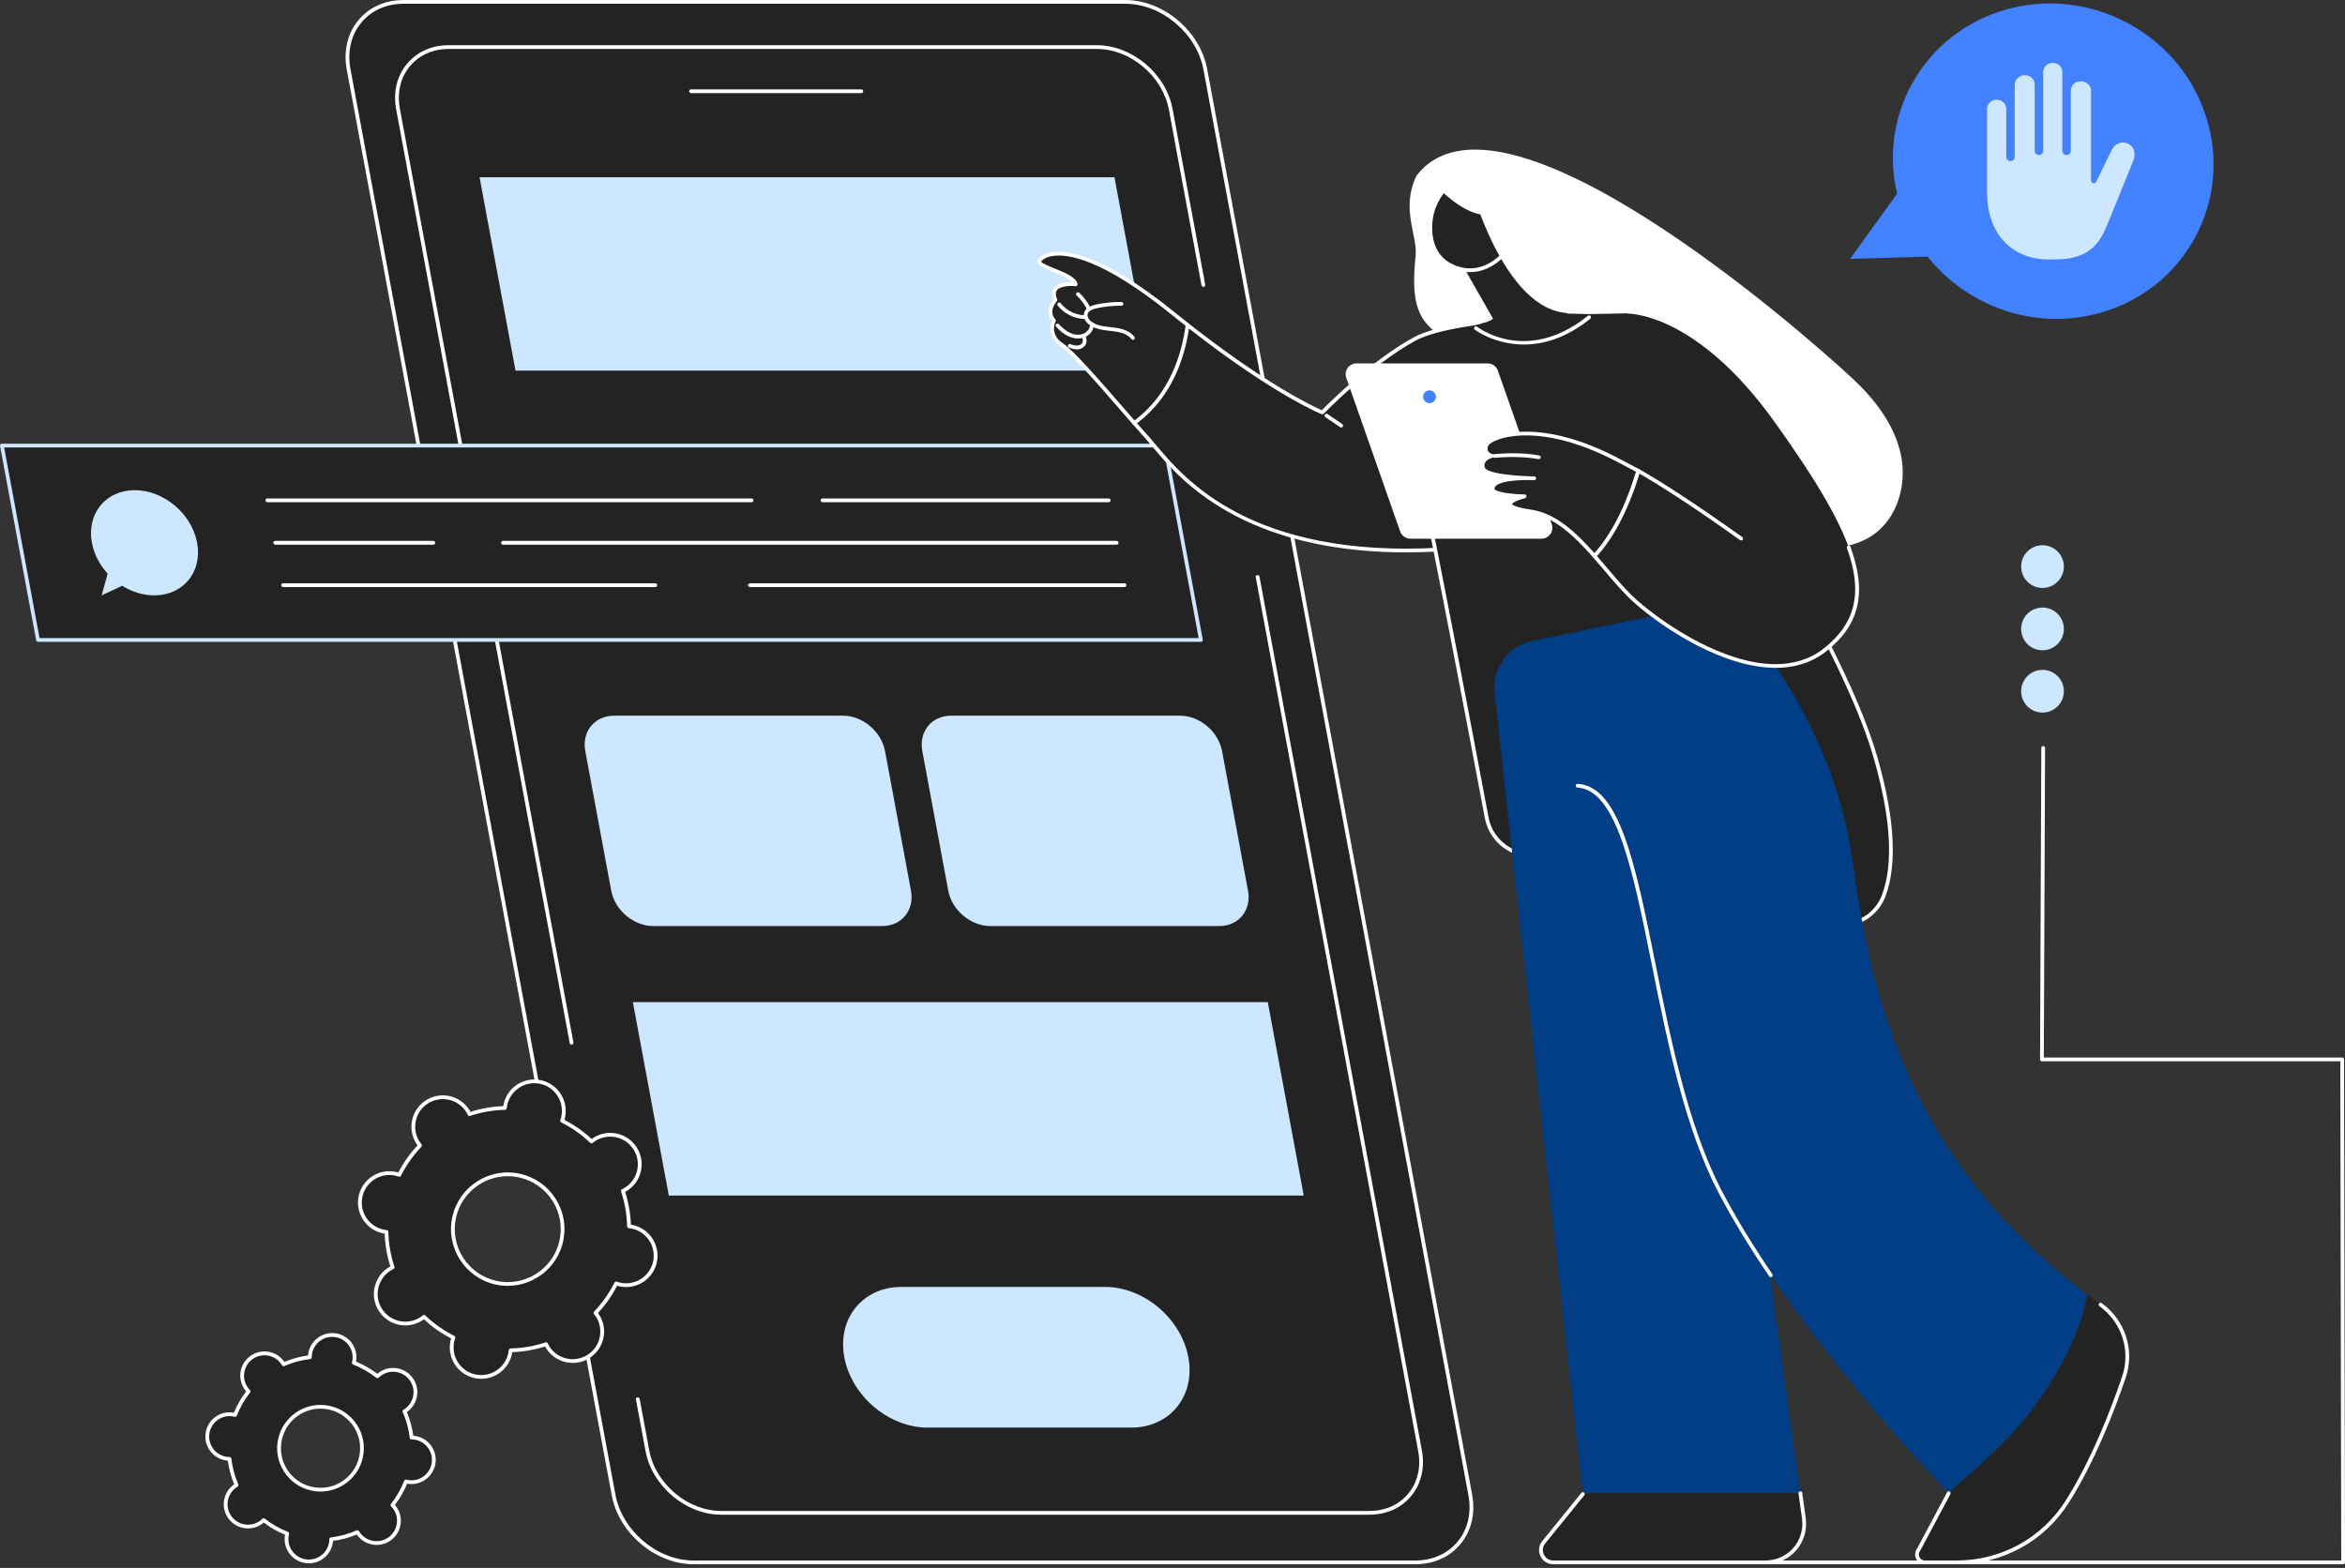 <svg width="477" height="319" viewBox="0 0 477 319" fill="none" xmlns="http://www.w3.org/2000/svg">
<rect x="0" y="0" width="477" height="319" fill="#333333" stroke="none"/>
<g clip-path="url(#clip0_70_488)">
<path d="M141.092 317.873H287.887C295.442 317.873 300.472 311.691 299.068 304.14L245.175 14.115C243.771 6.56 236.442 0.383 228.891 0.383H82.096C74.541 0.383 69.511 6.564 70.915 14.115L124.808 304.14C126.212 311.695 133.541 317.873 141.092 317.873Z" fill="#232323"/>
<path d="M287.887 318.255H141.092C133.346 318.255 125.872 311.955 124.43 304.209L70.537 14.184C69.829 10.374 70.674 6.786 72.92 4.089C75.112 1.454 78.371 0 82.096 0H228.891C236.637 0 244.112 6.3 245.554 14.046L299.447 304.071C300.155 307.881 299.309 311.469 297.064 314.166C294.872 316.802 291.613 318.255 287.887 318.255ZM82.096 0.765C78.604 0.765 75.555 2.119 73.509 4.579C71.413 7.1 70.625 10.462 71.29 14.046L125.183 304.071C126.556 311.473 133.694 317.49 141.092 317.49H287.887C291.38 317.49 294.428 316.136 296.475 313.676C298.571 311.156 299.359 307.793 298.693 304.209L244.8 14.184C243.427 6.782 236.289 0.765 228.891 0.765H82.096Z" fill="white"/>
<path d="M146.673 307.793H278.558C285.508 307.793 290.14 302.105 288.847 295.155L238.133 22.224C236.84 15.274 230.096 9.586 223.146 9.586H91.261C84.311 9.586 79.679 15.274 80.972 22.224L131.686 295.155C132.979 302.105 139.723 307.793 146.673 307.793Z" fill="#232323"/>
<path d="M116.263 212.543C116.083 212.543 115.922 212.412 115.888 212.229L80.593 22.293C79.939 18.778 80.719 15.469 82.792 12.975C84.816 10.542 87.822 9.2 91.261 9.2H223.146C230.291 9.2 237.184 15.01 238.512 22.152L245.156 57.91C245.194 58.116 245.056 58.319 244.85 58.357C244.643 58.395 244.444 58.258 244.402 58.051L237.758 22.293C236.496 15.496 229.939 9.965 223.146 9.965H91.261C88.056 9.965 85.256 11.208 83.381 13.465C81.457 15.779 80.734 18.866 81.346 22.156L116.641 212.087C116.68 212.294 116.542 212.493 116.335 212.535C116.312 212.539 116.289 212.543 116.266 212.543H116.263Z" fill="white"/>
<path d="M278.557 308.176H146.673C139.527 308.176 132.634 302.365 131.307 295.224L129.36 284.743C129.322 284.536 129.46 284.337 129.666 284.295C129.873 284.257 130.072 284.395 130.114 284.601L132.061 295.082C133.323 301.88 139.879 307.411 146.673 307.411H278.557C281.763 307.411 284.563 306.168 286.437 303.911C288.361 301.597 289.084 298.51 288.472 295.22L255.438 117.452C255.4 117.246 255.538 117.043 255.744 117.005C255.951 116.967 256.15 117.104 256.192 117.311L289.226 295.078C289.88 298.594 289.1 301.903 287.026 304.397C285.003 306.829 281.996 308.172 278.557 308.172V308.176Z" fill="white"/>
<path d="M175.201 18.95H140.568C140.357 18.95 140.185 18.778 140.185 18.568C140.185 18.357 140.357 18.185 140.568 18.185H175.201C175.411 18.185 175.584 18.357 175.584 18.568C175.584 18.778 175.411 18.95 175.201 18.95Z" fill="white"/>
<path d="M234.009 75.41H104.86L97.546 36.056H226.696L234.009 75.41Z" fill="#CCE7FF"/>
<path d="M265.196 243.247H136.047L128.733 203.894H257.886L265.196 243.247Z" fill="#CCE7FF"/>
<path d="M244.284 130.202H7.731L0.383 90.653H236.936L244.284 130.202Z" fill="#232323"/>
<path d="M244.284 130.584H7.731C7.547 130.584 7.387 130.454 7.356 130.27L0.008 90.722C-0.011 90.611 0.016 90.496 0.088 90.408C0.161 90.32 0.268 90.27 0.383 90.27H236.936C237.119 90.27 237.28 90.401 237.311 90.584L244.659 130.133C244.678 130.244 244.651 130.358 244.578 130.446C244.506 130.534 244.399 130.584 244.284 130.584ZM8.048 129.819H243.825L236.618 91.036H0.842L8.048 129.819Z" fill="#CCE7FF"/>
<path d="M27.408 99.726C21.498 99.726 17.596 104.519 18.694 110.429C19.13 112.778 20.293 114.947 21.899 116.71L20.679 121.132L24.852 119.177C26.823 120.409 29.083 121.132 31.382 121.132C37.292 121.132 41.194 116.339 40.096 110.429C38.998 104.519 33.314 99.726 27.404 99.726H27.408Z" fill="#CCE7FF"/>
<path d="M225.529 102.182H167.306C167.096 102.182 166.924 102.01 166.924 101.8C166.924 101.589 167.096 101.417 167.306 101.417H225.529C225.74 101.417 225.912 101.589 225.912 101.8C225.912 102.01 225.74 102.182 225.529 102.182Z" fill="white"/>
<path d="M152.881 102.182H54.383C54.173 102.182 54.001 102.01 54.001 101.8C54.001 101.589 54.173 101.417 54.383 101.417H152.881C153.092 101.417 153.264 101.589 153.264 101.8C153.264 102.01 153.092 102.182 152.881 102.182Z" fill="white"/>
<path d="M227.132 110.812H102.309C102.098 110.812 101.926 110.64 101.926 110.429C101.926 110.219 102.098 110.047 102.309 110.047H227.132C227.342 110.047 227.515 110.219 227.515 110.429C227.515 110.64 227.342 110.812 227.132 110.812Z" fill="white"/>
<path d="M88.14 110.812H55.986C55.775 110.812 55.603 110.64 55.603 110.429C55.603 110.219 55.775 110.047 55.986 110.047H88.14C88.351 110.047 88.523 110.219 88.523 110.429C88.523 110.64 88.351 110.812 88.14 110.812Z" fill="white"/>
<path d="M228.735 119.437H152.545C152.334 119.437 152.162 119.265 152.162 119.055C152.162 118.845 152.334 118.672 152.545 118.672H228.735C228.945 118.672 229.117 118.845 229.117 119.055C229.117 119.265 228.945 119.437 228.735 119.437Z" fill="white"/>
<path d="M133.3 119.437H57.593C57.382 119.437 57.21 119.265 57.21 119.055C57.21 118.845 57.382 118.672 57.593 118.672H133.3C133.511 118.672 133.683 118.845 133.683 119.055C133.683 119.265 133.511 119.437 133.3 119.437Z" fill="white"/>
<path d="M241.725 276.14C240.256 268.233 232.655 261.826 224.753 261.826H183.399C175.492 261.826 170.274 268.233 171.743 276.14C173.212 284.047 180.813 290.454 188.716 290.454H230.07C237.976 290.454 243.194 284.047 241.725 276.14Z" fill="#CCE7FF"/>
<path d="M247.991 188.413H201.431C197.452 188.413 193.627 185.189 192.885 181.207L187.61 152.816C186.872 148.838 189.496 145.609 193.478 145.609H240.038C244.016 145.609 247.841 148.834 248.584 152.816L253.859 181.207C254.597 185.185 251.973 188.413 247.991 188.413Z" fill="#CCE7FF"/>
<path d="M179.436 188.413H132.876C128.897 188.413 125.072 185.189 124.33 181.207L119.055 152.816C118.317 148.838 120.941 145.609 124.923 145.609H171.483C175.461 145.609 179.287 148.834 180.029 152.816L185.304 181.207C186.042 185.185 183.418 188.413 179.436 188.413Z" fill="#CCE7FF"/>
<path d="M476.618 318.255H316.488C316.278 318.255 316.105 318.083 316.105 317.873C316.105 317.662 316.278 317.49 316.488 317.49H476.235L476.044 215.928H415.354C415.25 215.928 415.155 215.886 415.082 215.817C415.009 215.744 414.971 215.648 414.971 215.545L415.227 152.17C415.227 151.959 415.4 151.787 415.61 151.787C415.82 151.787 415.992 151.959 415.992 152.17L415.736 215.159H476.426C476.637 215.159 476.809 215.331 476.809 215.541L477 317.869C477 317.972 476.962 318.068 476.889 318.14C476.817 318.213 476.721 318.251 476.618 318.251V318.255Z" fill="white"/>
<path d="M287.96 52C286.927 61.773 288.449 65.292 293.246 68.486C306.336 77.2 317.134 89.119 330.905 96.991C341.75 103.188 353.076 109.125 365.469 111.076C370.702 111.898 376.455 111.879 380.831 108.949C386.022 105.472 387.942 98.51 386.653 92.478C385.364 86.445 381.401 81.27 376.842 77.024C366.804 67.671 305.12 13.446 288.105 35.789C284.896 42.529 288.381 47.991 287.956 52.004L287.96 52Z" fill="white"/>
<path d="M211.441 53.029C212.233 51.755 218.67 47.651 238.508 63.693C239.552 64.539 240.57 65.346 241.564 66.126C240.78 72.143 238.267 80.585 230.708 86.063C225.72 80.36 218.529 71.864 215.966 70.154C212.879 68.092 214.379 65.231 214.379 65.231C212.611 63.269 214.665 61.027 214.665 61.027C213.021 57.179 218.797 57.841 218.797 57.841C218.341 55.645 210.645 54.306 211.437 53.029H211.441Z" fill="#232323"/>
<path d="M230.708 86.445C230.601 86.445 230.494 86.4 230.422 86.315C229.676 85.462 228.88 84.548 228.058 83.6C223.529 78.386 217.894 71.898 215.756 70.472C212.96 68.605 213.637 66.084 213.939 65.296C212.684 63.697 213.495 61.869 214.23 60.954C213.87 59.994 213.92 59.203 214.375 58.594C215.186 57.508 217.102 57.393 218.143 57.416C217.431 56.632 215.595 55.886 214.187 55.312C212.317 54.551 211.25 54.088 211.039 53.442C210.971 53.231 210.997 53.017 211.12 52.826C211.46 52.279 212.378 51.602 213.939 51.342C217.003 50.825 224.297 51.705 238.753 63.395C239.701 64.164 240.7 64.959 241.805 65.824C241.97 65.954 242 66.195 241.87 66.359C241.74 66.524 241.499 66.555 241.335 66.424C240.229 65.556 239.227 64.76 238.275 63.988C224.053 52.486 217.003 51.598 214.069 52.095C212.665 52.333 211.965 52.922 211.774 53.231C211.866 53.541 213.442 54.18 214.482 54.605C216.655 55.488 218.9 56.403 219.183 57.764C219.21 57.883 219.176 58.009 219.091 58.101C219.007 58.193 218.889 58.235 218.766 58.223C217.959 58.132 215.706 58.101 214.995 59.053C214.681 59.474 214.692 60.09 215.029 60.878C215.086 61.016 215.06 61.176 214.96 61.287C214.888 61.368 213.162 63.303 214.673 64.978C214.78 65.097 214.803 65.269 214.727 65.411C214.673 65.514 213.434 68 216.188 69.837C218.41 71.321 223.846 77.579 228.643 83.098C229.465 84.043 230.261 84.957 231.003 85.811C231.141 85.971 231.125 86.212 230.969 86.35C230.896 86.415 230.808 86.445 230.716 86.445H230.708Z" fill="white"/>
<path d="M241.564 66.126C259.432 80.157 268.968 83.913 268.968 83.913C268.968 83.913 278.538 73.998 287.727 68.98C296.915 63.961 330.576 63.785 330.576 63.785C330.576 63.785 335.113 109.431 292.887 111.81C250.661 114.19 238.015 94.149 233.44 89.142C232.659 88.289 231.73 87.234 230.705 86.067C238.263 80.589 240.776 72.143 241.56 66.13L241.564 66.126Z" fill="#232323"/>
<path d="M286.143 112.388C272.456 112.388 260.755 109.886 251.28 104.929C242.218 100.185 237.391 94.421 234.507 90.975C233.99 90.355 233.543 89.819 233.156 89.398C232.468 88.641 231.596 87.662 230.418 86.315C230.345 86.235 230.314 86.128 230.326 86.021C230.337 85.914 230.395 85.818 230.483 85.753C237.907 80.371 240.398 72.082 241.186 66.076C241.205 65.939 241.293 65.824 241.419 65.77C241.545 65.717 241.69 65.74 241.801 65.824C257.902 78.466 267.315 82.785 268.88 83.458C270.257 82.062 279.108 73.252 287.547 68.643C296.716 63.636 329.199 63.406 330.58 63.399C330.775 63.399 330.94 63.548 330.962 63.743C330.985 63.957 332.963 85.455 320.799 99.669C314.269 107.3 304.89 111.512 292.913 112.185C290.607 112.315 288.35 112.38 286.143 112.38V112.388ZM231.271 86.124C232.307 87.31 233.091 88.19 233.726 88.882C234.124 89.314 234.576 89.858 235.1 90.481C240.887 97.397 254.44 113.593 292.871 111.428C304.63 110.766 313.83 106.646 320.214 99.183C331.322 86.204 330.427 66.991 330.228 64.171C326.602 64.21 296.41 64.676 287.914 69.316C278.879 74.251 269.343 84.082 269.247 84.177C269.14 84.288 268.975 84.326 268.83 84.269C268.734 84.231 259.225 80.409 241.851 66.838C240.964 72.835 238.385 80.78 231.271 86.124Z" fill="white"/>
<path d="M230.464 69.144C230.349 69.144 230.238 69.094 230.161 68.995C229.274 67.847 227.656 67.522 226.191 67.358L225.835 67.32C224.32 67.151 222.752 66.979 221.516 66.023C220.881 65.529 220.281 64.676 220.491 63.751C220.69 62.879 221.509 62.278 222.92 61.968C224.634 61.589 226.39 61.417 228.142 61.444C228.352 61.444 228.52 61.62 228.517 61.834C228.517 62.045 228.333 62.209 228.126 62.209C226.432 62.175 224.733 62.351 223.081 62.714C221.983 62.955 221.363 63.361 221.233 63.919C221.103 64.493 221.555 65.086 221.979 65.418C223.043 66.245 224.5 66.405 225.912 66.558L226.267 66.597C227.889 66.78 229.695 67.155 230.754 68.528C230.884 68.697 230.854 68.934 230.685 69.064C230.617 69.117 230.532 69.144 230.452 69.144H230.464Z" fill="white"/>
<path d="M221.352 62.947C221.214 62.947 221.08 62.875 221.011 62.741C220.495 61.754 219.814 60.874 218.995 60.121C218.839 59.979 218.831 59.734 218.973 59.581C219.114 59.424 219.355 59.417 219.512 59.558C220.399 60.369 221.13 61.322 221.688 62.389C221.788 62.576 221.715 62.806 221.528 62.905C221.47 62.936 221.409 62.947 221.352 62.947Z" fill="white"/>
<path d="M220.633 64.902H220.625C218.506 64.849 216.456 63.823 215.144 62.159C215.014 61.995 215.04 61.754 215.209 61.624C215.377 61.494 215.614 61.521 215.744 61.689C216.919 63.177 218.747 64.095 220.644 64.141C220.855 64.145 221.023 64.321 221.019 64.531C221.015 64.737 220.843 64.906 220.637 64.906L220.633 64.902Z" fill="white"/>
<path d="M219.294 68.865C218.655 68.865 217.986 68.716 217.343 68.417C216.288 67.928 215.446 67.128 214.834 66.486C214.689 66.333 214.692 66.092 214.845 65.946C214.998 65.801 215.239 65.805 215.385 65.958C215.951 66.551 216.724 67.285 217.665 67.725C218.579 68.15 219.543 68.219 220.319 67.92C221.165 67.591 221.761 66.773 221.735 65.969C221.727 65.759 221.891 65.579 222.102 65.575C222.312 65.564 222.492 65.732 222.496 65.942C222.534 67.079 221.754 68.184 220.591 68.632C220.189 68.788 219.746 68.865 219.29 68.865H219.294Z" fill="white"/>
<path d="M219.023 71.08C218.46 71.08 217.929 70.904 217.473 70.728C217.278 70.651 217.179 70.429 217.259 70.231C217.336 70.035 217.558 69.936 217.756 70.016C218.2 70.192 218.724 70.361 219.229 70.307C219.692 70.257 220.097 69.974 220.208 69.626C220.315 69.293 220.201 68.895 220.055 68.448C219.99 68.249 220.097 68.031 220.3 67.966C220.503 67.901 220.717 68.008 220.782 68.211C220.927 68.658 221.13 69.267 220.935 69.863C220.729 70.502 220.078 70.988 219.313 71.072C219.218 71.084 219.118 71.087 219.023 71.087V71.08Z" fill="white"/>
<path d="M272.816 86.973C272.743 86.973 272.667 86.95 272.602 86.908L269.603 84.877C269.427 84.758 269.381 84.521 269.5 84.345C269.618 84.169 269.855 84.124 270.031 84.242L273.03 86.273C273.206 86.392 273.252 86.629 273.134 86.805C273.061 86.916 272.939 86.973 272.816 86.973Z" fill="white"/>
<path d="M312.223 64.175C333.525 63.651 330.821 63.785 330.821 63.785C330.821 63.785 372.994 123.576 381.765 154.182C385.915 168.66 385.288 177.202 383.429 182.201C381.83 186.505 377.289 188.956 372.81 187.947L309.748 173.736C306.129 172.921 303.345 170.033 302.656 166.388C299.183 147.924 288.744 92.811 286.701 86.063C284.242 77.938 290.917 64.699 312.219 64.175H312.223Z" fill="#232323"/>
<path d="M374.573 188.551C373.881 188.551 373.181 188.475 372.485 188.318L309.423 174.107C305.651 173.258 302.755 170.255 302.04 166.457C298.819 149.335 288.147 92.945 286.097 86.17C286.036 85.967 286.15 85.753 286.353 85.692C286.552 85.631 286.77 85.746 286.831 85.948C288.893 92.757 299.573 149.182 302.794 166.315C303.452 169.811 306.122 172.577 309.591 173.357L372.653 187.568C376.93 188.532 381.302 186.164 382.828 182.06C385.184 175.721 384.622 166.376 381.153 154.281C378.502 145.024 372.504 132.149 363.335 116.006C363.232 115.823 363.297 115.59 363.48 115.486C363.664 115.383 363.897 115.448 364 115.632C373.2 131.827 379.221 144.76 381.887 154.075C385.398 166.331 385.957 175.84 383.543 182.331C382.132 186.122 378.486 188.551 374.569 188.551H374.573Z" fill="white"/>
<path d="M366.923 308.941C367.577 313.661 363.909 317.873 359.143 317.873H315.953C313.841 317.873 312.674 315.425 314.006 313.784L321.966 303.976L321.947 303.788H366.212L366.927 308.941H366.923Z" fill="#232323"/>
<path d="M311.653 130.427L350.429 122.364L353.741 134.413L345.498 154.27L366.208 303.785H321.943L304.006 140.954C303.459 136.001 306.772 131.441 311.653 130.427Z" fill="#013E85"/>
<path d="M359.143 318.255H315.952C314.828 318.255 313.826 317.624 313.344 316.607C312.858 315.589 312.999 314.415 313.711 313.543L321.671 303.735C321.805 303.57 322.046 303.547 322.21 303.677C322.375 303.811 322.398 304.052 322.268 304.217L314.308 314.025C313.78 314.679 313.676 315.52 314.04 316.278C314.399 317.035 315.119 317.49 315.96 317.49H359.15C361.311 317.49 363.366 316.557 364.785 314.927C366.204 313.298 366.846 311.137 366.552 308.994L365.837 303.842C365.806 303.632 365.955 303.44 366.162 303.41C366.368 303.379 366.563 303.528 366.594 303.735L367.309 308.887C367.634 311.247 366.927 313.631 365.362 315.428C363.798 317.226 361.533 318.255 359.15 318.255H359.143Z" fill="white"/>
<path d="M411.858 288.679C417.427 281.652 422.802 272.743 424.584 263.433C425.468 264.106 426.367 264.775 427.285 265.441C431.921 268.796 433.864 274.763 432.028 280.183C429.595 287.359 425.686 297.324 420.491 305.533C415.614 313.244 407.084 317.877 397.957 317.877H391.546C390.215 317.877 389.458 316.347 390.269 315.291L396.4 303.792C396.4 303.792 396.362 303.754 396.293 303.685C401.744 299.175 408.633 292.745 411.85 288.683L411.858 288.679Z" fill="#232323"/>
<path d="M347.17 134.555L350.429 122.368C350.429 122.368 372.55 143.36 376.876 175.446C380.843 204.846 389.281 236.634 424.584 263.433C422.801 272.743 417.427 281.652 411.858 288.679C408.641 292.737 401.751 299.168 396.301 303.681C394.346 301.658 364.965 271.068 349.997 242.662C334.512 213.269 335.821 160.75 320.906 159.858L347.17 134.559V134.555Z" fill="#013E85"/>
<path d="M360.21 259.864C360.088 259.864 359.965 259.806 359.892 259.696C355.857 253.744 352.414 248.071 349.656 242.838C342.717 229.672 339.141 211.892 335.985 196.209C332.152 177.163 328.843 160.715 320.879 160.237C320.669 160.226 320.508 160.042 320.52 159.832C320.531 159.621 320.719 159.457 320.925 159.472C329.478 159.985 332.68 175.901 336.735 196.056C339.879 211.69 343.444 229.412 350.329 242.478C353.076 247.688 356.503 253.334 360.524 259.263C360.642 259.439 360.596 259.676 360.42 259.795C360.355 259.841 360.279 259.86 360.206 259.86L360.21 259.864Z" fill="white"/>
<path d="M397.961 318.255H391.55C390.784 318.255 390.104 317.831 389.763 317.146C389.43 316.473 389.503 315.685 389.951 315.08L396.067 303.609C396.167 303.421 396.4 303.352 396.583 303.452C396.771 303.551 396.84 303.785 396.74 303.968L390.609 315.467C390.609 315.467 390.586 315.505 390.574 315.52C390.283 315.899 390.237 316.381 390.448 316.809C390.658 317.238 391.071 317.494 391.546 317.494H397.957C407.045 317.494 415.35 312.946 420.166 305.33C425.379 297.087 429.296 287.038 431.664 280.061C433.451 274.79 431.603 269.04 427.059 265.751C426.887 265.628 426.848 265.387 426.975 265.215C427.097 265.043 427.338 265.005 427.51 265.131C432.326 268.616 434.284 274.717 432.391 280.306C430.012 287.321 426.072 297.431 420.816 305.739C415.859 313.581 407.313 318.259 397.961 318.259V318.255Z" fill="white"/>
<path d="M296.154 51.609L303.724 64.875L300.216 66.772C300.216 66.772 310.973 75.066 323.978 63.93L318.73 63.789L306.845 47.444L296.154 51.613V51.609Z" fill="#232323"/>
<path d="M309.974 70.093C304.007 70.093 300.044 67.124 299.983 67.075C299.814 66.945 299.784 66.707 299.914 66.539C300.044 66.371 300.281 66.34 300.449 66.47C300.862 66.788 310.724 74.136 323.003 64.244C323.167 64.11 323.408 64.137 323.542 64.302C323.676 64.466 323.649 64.707 323.485 64.841C318.489 68.865 313.818 70.097 309.978 70.097L309.974 70.093Z" fill="white"/>
<path d="M306.922 50.416C306.922 50.416 302.84 56.735 296.291 54.513C289.743 52.29 290.638 44.804 291.625 42.257C292.615 39.709 293.683 38.761 293.683 38.761C293.683 38.761 300.35 45.413 304.493 42.636C304.73 42.479 306.918 50.412 306.918 50.412L306.922 50.416Z" fill="#232323"/>
<path d="M299.038 55.366C298.139 55.366 297.182 55.221 296.169 54.876C293.962 54.127 292.374 52.742 291.449 50.76C290.033 47.723 290.565 43.928 291.269 42.119C292.279 39.518 293.384 38.516 293.43 38.478C293.583 38.344 293.812 38.351 293.954 38.493C294.019 38.558 300.445 44.892 304.282 42.322C304.385 42.253 304.527 42.238 304.642 42.28C304.867 42.364 305.12 42.46 307.289 50.317C307.319 50.42 307.3 50.535 307.243 50.626C307.208 50.684 304.11 55.37 299.038 55.37V55.366ZM293.698 39.308C293.342 39.728 292.642 40.692 291.98 42.398C291.326 44.085 290.825 47.62 292.141 50.439C292.975 52.221 294.409 53.472 296.414 54.153C302.079 56.074 305.866 51.238 306.504 50.347C305.686 47.39 304.737 44.166 304.355 43.171C300.468 45.279 295.017 40.543 293.698 39.308Z" fill="white"/>
<path d="M299.478 38.761C299.478 38.761 307.32 67.22 322.138 63.33L313.26 43.508L299.474 38.761H299.478Z" fill="white"/>
<path d="M286.888 109.603H313.565C315.088 109.603 316.151 108.1 315.646 106.665L304.687 75.414C304.377 74.53 303.543 73.937 302.606 73.937H275.929C274.407 73.937 273.344 75.44 273.848 76.875L284.808 108.127C285.117 109.01 285.951 109.603 286.888 109.603Z" fill="white"/>
<path d="M289.853 79.809C289.344 80.317 289.344 81.14 289.853 81.649C290.362 82.157 291.184 82.157 291.693 81.649C292.201 81.14 292.201 80.317 291.693 79.809C291.184 79.3 290.362 79.3 289.853 79.809Z" fill="#4282FF"/>
<path d="M303.471 92.753C303.471 92.753 301.639 92.355 302.369 90.55C303.027 88.924 312.494 85.015 328.755 93.43C330.415 94.287 331.911 95.079 333.257 95.802C332.045 99.956 329.241 107.893 324.333 113.134C320.516 108.796 316.362 104.791 311.435 104.076C302.733 102.813 310.115 100.974 310.115 100.974C310.115 100.974 303.616 100.905 303.616 99.409C303.616 97.42 308.868 97.263 311.094 97.282C311.699 97.301 312.077 97.305 312.077 97.305C312.077 97.305 311.695 97.286 311.094 97.282C308.623 97.198 302.296 96.835 301.7 95.312C300.954 93.415 303.471 92.749 303.471 92.749V92.753Z" fill="#232323"/>
<path d="M324.333 113.516H324.326C324.219 113.516 324.115 113.467 324.043 113.386C320.328 109.163 316.224 105.158 311.377 104.454C307.403 103.877 306.837 103.188 306.81 102.595C306.783 102.056 307.361 101.612 308.065 101.276C305.858 101.115 303.234 100.66 303.234 99.409C303.234 99 303.394 98.636 303.712 98.319C304.209 97.825 305.089 97.5 306.106 97.286C303.693 96.961 301.715 96.402 301.344 95.45C301.114 94.861 301.122 94.314 301.375 93.817C301.635 93.304 302.109 92.952 302.53 92.723C302.331 92.577 302.14 92.378 302.002 92.122C301.746 91.632 301.746 91.055 302.01 90.401C302.243 89.827 303.111 89.223 304.389 88.748C306.6 87.93 314.897 85.826 328.924 93.082C330.511 93.905 332.026 94.704 333.433 95.458C333.594 95.542 333.671 95.729 333.621 95.901C332.378 100.166 329.551 108.107 324.609 113.386C324.536 113.463 324.437 113.509 324.329 113.509L324.333 113.516ZM310.719 97.665C307.422 97.665 305.016 98.108 304.251 98.866C304.083 99.034 303.999 99.21 303.999 99.409C303.999 99.994 306.917 100.557 310.119 100.591C310.31 100.591 310.471 100.736 310.494 100.928C310.517 101.119 310.394 101.295 310.207 101.345C308.772 101.704 307.594 102.301 307.575 102.553C307.575 102.557 307.728 103.146 311.488 103.693C316.453 104.416 320.6 108.345 324.337 112.556C328.889 107.518 331.559 100.163 332.802 95.986C331.479 95.278 330.06 94.528 328.579 93.763C314.832 86.648 306.795 88.676 304.66 89.463C303.318 89.961 302.809 90.477 302.725 90.684C302.549 91.116 302.534 91.479 302.679 91.759C302.924 92.225 303.547 92.371 303.555 92.374C303.727 92.413 303.849 92.566 303.853 92.742C303.853 92.918 303.739 93.075 303.57 93.12C303.559 93.12 302.426 93.434 302.059 94.165C301.91 94.463 301.91 94.792 302.059 95.171C302.404 96.047 305.957 96.724 311.113 96.9C311.714 96.907 312.104 96.927 312.104 96.927C312.311 96.938 312.475 97.11 312.468 97.32C312.46 97.527 312.299 97.692 312.081 97.692C312.081 97.692 311.699 97.688 311.091 97.665C310.968 97.665 310.846 97.665 310.727 97.665H310.719Z" fill="white"/>
<path d="M313.022 93.423C312.999 93.423 312.976 93.423 312.954 93.415C310.452 92.952 307.373 92.86 304.037 93.147C303.827 93.17 303.639 93.01 303.624 92.799C303.605 92.589 303.762 92.405 303.972 92.386C306.344 92.183 309.847 92.065 313.091 92.665C313.298 92.704 313.435 92.902 313.397 93.113C313.363 93.296 313.202 93.426 313.022 93.426V93.423Z" fill="white"/>
<path d="M345.548 103.429L322.141 67.174L330.584 63.785C330.584 63.785 344.618 62.905 361.139 86.074C377.66 109.244 383.44 122.597 371.238 132.218C359.035 141.838 338.972 127.865 332.707 122.364C329.987 119.977 327.263 116.454 324.337 113.13C329.245 107.889 332.049 99.956 333.261 95.798C344.534 101.857 345.548 103.425 345.548 103.425V103.429Z" fill="#232323"/>
<path d="M361.189 135.874C350.677 135.874 338.678 128.121 332.45 122.651C330.465 120.907 328.507 118.6 326.43 116.159C325.653 115.245 324.854 114.304 324.043 113.382C323.913 113.233 323.916 113.011 324.05 112.87C328.885 107.706 331.662 99.891 332.887 95.691C332.944 95.488 333.158 95.37 333.361 95.431C333.564 95.488 333.678 95.702 333.621 95.905C332.397 100.101 329.643 107.859 324.842 113.138C325.577 113.979 326.303 114.836 327.007 115.666C329.061 118.087 331.005 120.371 332.948 122.081C339.079 127.467 350.892 135.125 361.147 135.129C364.72 135.129 368.101 134.199 370.989 131.923C377.507 126.782 378.953 120.482 375.679 111.493C375.606 111.294 375.709 111.076 375.908 111.003C376.107 110.93 376.325 111.034 376.398 111.233C379.802 120.581 378.284 127.149 371.463 132.524C368.438 134.91 364.903 135.882 361.185 135.882L361.189 135.874Z" fill="white"/>
<path d="M354.177 109.97C354.101 109.97 354.024 109.947 353.955 109.898L353.795 109.783C345.238 103.678 338.265 99.084 333.07 96.131C332.886 96.028 332.821 95.794 332.925 95.611C333.028 95.427 333.261 95.362 333.445 95.465C338.662 98.434 345.659 103.039 354.235 109.159L354.395 109.274C354.567 109.397 354.606 109.634 354.483 109.806C354.411 109.909 354.292 109.967 354.173 109.967L354.177 109.97Z" fill="white"/>
<path d="M432.965 4.785C417.067 -3.856 397.322 1.679 388.864 17.148C385.012 24.191 384.167 32.078 385.888 39.4L376.318 52.669L392.1 52.21C394.805 55.626 398.244 58.571 402.337 60.798C418.234 69.439 437.98 63.904 446.437 48.435C454.894 32.969 448.866 13.427 432.969 4.785H432.965Z" fill="#4282FF"/>
<path d="M133.216 256.788C133.943 253.552 131.904 250.339 128.668 249.612C128.427 249.559 128.186 249.524 127.945 249.501C127.887 247.019 127.459 244.594 126.69 242.299C126.908 242.195 127.122 242.081 127.333 241.95C130.136 240.176 130.967 236.465 129.192 233.661C127.417 230.857 123.703 230.027 120.903 231.802C120.692 231.936 120.501 232.082 120.313 232.235C118.565 230.563 116.557 229.14 114.335 228.027C114.415 227.801 114.488 227.568 114.541 227.327C115.268 224.091 113.229 220.878 109.993 220.151C106.757 219.424 103.544 221.459 102.817 224.695C102.764 224.936 102.729 225.177 102.706 225.418C100.224 225.475 97.798 225.904 95.503 226.669C95.4 226.451 95.285 226.237 95.155 226.026C93.38 223.222 89.666 222.392 86.866 224.167C84.062 225.942 83.232 229.653 85.007 232.456C85.141 232.667 85.286 232.858 85.439 233.045C83.768 234.794 82.341 236.802 81.232 239.024C81.006 238.944 80.772 238.871 80.532 238.818C77.295 238.091 74.082 240.126 73.356 243.362C72.629 246.598 74.668 249.811 77.904 250.538C78.145 250.592 78.386 250.626 78.627 250.649C78.684 253.131 79.112 255.557 79.881 257.852C79.663 257.955 79.449 258.07 79.239 258.2C76.435 259.975 75.605 263.685 77.38 266.489C79.154 269.293 82.869 270.123 85.669 268.348C85.879 268.214 86.07 268.069 86.258 267.916C88.006 269.587 90.014 271.01 92.237 272.124C92.156 272.349 92.084 272.583 92.03 272.824C91.303 276.06 93.342 279.273 96.578 280C99.814 280.726 103.027 278.691 103.754 275.455C103.808 275.214 103.842 274.973 103.865 274.732C106.348 274.675 108.773 274.246 111.068 273.481C111.171 273.699 111.286 273.914 111.416 274.124C113.191 276.928 116.905 277.758 119.705 275.983C122.509 274.208 123.339 270.498 121.564 267.694C121.43 267.484 121.285 267.292 121.132 267.105C122.804 265.357 124.23 263.349 125.34 261.126C125.565 261.206 125.799 261.279 126.04 261.333C129.276 262.059 132.489 260.024 133.216 256.788ZM114.166 252.516C112.82 258.525 106.853 262.304 100.839 260.958C94.826 259.611 91.043 253.644 92.393 247.635C93.74 241.625 99.707 237.846 105.72 239.193C111.734 240.539 115.517 246.506 114.166 252.516Z" fill="#232323"/>
<path d="M97.887 280.527C97.424 280.527 96.957 280.478 96.487 280.371C93.048 279.598 90.879 276.174 91.648 272.739C91.678 272.602 91.717 272.46 91.763 272.315C89.747 271.27 87.884 269.962 86.224 268.421C86.101 268.513 85.979 268.597 85.86 268.669C82.884 270.555 78.929 269.668 77.043 266.692C76.129 265.25 75.831 263.54 76.206 261.876C76.58 260.212 77.579 258.793 79.021 257.879C79.139 257.802 79.266 257.729 79.403 257.657C78.715 255.495 78.325 253.258 78.244 250.989C78.091 250.966 77.95 250.94 77.812 250.909C74.373 250.136 72.204 246.713 72.973 243.278C73.742 239.843 77.169 237.67 80.608 238.443C80.746 238.473 80.884 238.512 81.033 238.558C82.077 236.542 83.385 234.683 84.931 233.022C84.839 232.9 84.755 232.778 84.682 232.659C83.768 231.217 83.469 229.507 83.844 227.843C84.219 226.179 85.218 224.76 86.66 223.846C89.636 221.96 93.591 222.848 95.477 225.823C95.553 225.942 95.626 226.068 95.699 226.206C97.86 225.517 100.098 225.127 102.37 225.047C102.393 224.894 102.419 224.752 102.45 224.615C103.223 221.176 106.646 219.007 110.085 219.78C113.524 220.552 115.693 223.976 114.924 227.411C114.893 227.549 114.855 227.69 114.809 227.836C116.825 228.88 118.688 230.188 120.348 231.73C120.471 231.638 120.593 231.554 120.711 231.481C123.687 229.595 127.643 230.483 129.529 233.459C130.443 234.901 130.741 236.611 130.366 238.274C129.991 239.938 128.993 241.361 127.551 242.272C127.432 242.348 127.306 242.421 127.168 242.494C127.857 244.655 128.247 246.893 128.327 249.161C128.48 249.184 128.626 249.211 128.76 249.241C132.199 250.014 134.367 253.437 133.599 256.873C132.826 260.311 129.402 262.476 125.963 261.708C125.826 261.677 125.684 261.639 125.539 261.593C124.495 263.609 123.186 265.468 121.641 267.128C121.733 267.25 121.817 267.373 121.89 267.491C122.804 268.933 123.102 270.643 122.727 272.307C122.352 273.971 121.354 275.394 119.912 276.304C116.936 278.19 112.981 277.303 111.095 274.327C111.018 274.208 110.946 274.082 110.873 273.944C108.712 274.633 106.47 275.023 104.202 275.103C104.179 275.256 104.152 275.398 104.122 275.536C103.456 278.504 100.813 280.527 97.887 280.527ZM86.25 267.533C86.346 267.533 86.442 267.568 86.514 267.64C88.259 269.308 90.24 270.701 92.401 271.783C92.573 271.871 92.654 272.07 92.593 272.254C92.508 272.495 92.443 272.709 92.397 272.911C91.72 275.937 93.629 278.951 96.655 279.629C99.684 280.306 102.695 278.397 103.376 275.371C103.422 275.172 103.456 274.95 103.479 274.694C103.498 274.503 103.659 274.354 103.85 274.35C106.268 274.296 108.655 273.879 110.942 273.118C111.126 273.057 111.325 273.141 111.409 273.317C111.52 273.546 111.627 273.745 111.734 273.918C113.394 276.538 116.875 277.318 119.495 275.658C120.765 274.855 121.645 273.604 121.974 272.139C122.303 270.674 122.039 269.167 121.236 267.897C121.125 267.721 120.991 267.541 120.83 267.346C120.708 267.197 120.715 266.979 120.849 266.837C122.517 265.093 123.909 263.115 124.992 260.954C125.08 260.782 125.279 260.702 125.462 260.763C125.707 260.851 125.918 260.912 126.12 260.958C129.146 261.635 132.16 259.726 132.841 256.7C133.518 253.675 131.609 250.66 128.584 249.983C128.381 249.937 128.167 249.903 127.907 249.88C127.715 249.861 127.566 249.7 127.562 249.509C127.509 247.092 127.092 244.708 126.331 242.417C126.269 242.234 126.354 242.035 126.53 241.95C126.759 241.84 126.958 241.736 127.13 241.625C128.4 240.822 129.28 239.571 129.609 238.106C129.938 236.641 129.674 235.134 128.871 233.864C127.21 231.244 123.73 230.463 121.109 232.124C120.933 232.235 120.754 232.365 120.558 232.529C120.409 232.651 120.191 232.644 120.054 232.51C118.309 230.842 116.328 229.45 114.167 228.367C113.994 228.279 113.914 228.08 113.975 227.897C114.06 227.656 114.125 227.442 114.17 227.239C114.847 224.213 112.939 221.199 109.913 220.522C106.887 219.845 103.873 221.754 103.192 224.779C103.146 224.982 103.112 225.196 103.089 225.456C103.07 225.648 102.909 225.797 102.718 225.801C100.3 225.854 97.913 226.271 95.626 227.032C95.442 227.093 95.243 227.009 95.159 226.833C95.048 226.604 94.941 226.405 94.83 226.233C93.17 223.613 89.689 222.832 87.069 224.492C85.799 225.296 84.919 226.546 84.59 228.012C84.261 229.477 84.525 230.984 85.329 232.254C85.439 232.43 85.57 232.609 85.734 232.804C85.856 232.954 85.849 233.172 85.715 233.313C84.047 235.057 82.655 237.035 81.572 239.196C81.484 239.368 81.285 239.449 81.102 239.388C80.857 239.3 80.65 239.238 80.444 239.193C77.418 238.515 74.404 240.424 73.723 243.45C73.046 246.476 74.955 249.49 77.98 250.167C78.183 250.213 78.397 250.247 78.657 250.27C78.849 250.289 78.998 250.45 79.002 250.641C79.055 253.059 79.472 255.442 80.233 257.733C80.295 257.917 80.21 258.116 80.034 258.2C79.805 258.307 79.61 258.414 79.434 258.525C78.164 259.328 77.284 260.579 76.955 262.044C76.626 263.509 76.89 265.016 77.694 266.282C79.354 268.903 82.835 269.683 85.455 268.023C85.631 267.912 85.811 267.782 86.006 267.617C86.075 267.56 86.162 267.529 86.247 267.529L86.25 267.533ZM103.284 261.612C102.45 261.612 101.605 261.52 100.756 261.333C94.547 259.94 90.626 253.759 92.019 247.551C93.411 241.342 99.593 237.425 105.805 238.818C108.811 239.491 111.378 241.296 113.027 243.901C114.675 246.502 115.215 249.593 114.541 252.6C113.34 257.959 108.563 261.612 103.284 261.612ZM103.276 239.303C98.346 239.303 93.889 242.712 92.765 247.719C91.464 253.514 95.125 259.286 100.924 260.587C101.716 260.763 102.504 260.851 103.284 260.851C108.215 260.851 112.671 257.442 113.796 252.435C114.427 249.628 113.922 246.743 112.384 244.314C110.843 241.885 108.448 240.199 105.64 239.567C104.848 239.391 104.06 239.303 103.28 239.303H103.276Z" fill="white"/>
<path d="M88.197 297.595C88.515 295.109 86.759 292.833 84.269 292.516C84.081 292.493 83.902 292.485 83.718 292.481C83.5 290.614 83.007 288.82 82.268 287.149C82.425 287.057 82.578 286.954 82.727 286.843C84.713 285.309 85.076 282.459 83.542 280.474C82.008 278.489 79.155 278.125 77.169 279.655C77.02 279.77 76.886 279.892 76.756 280.022C75.322 278.886 73.711 277.957 71.959 277.276C72.005 277.1 72.044 276.92 72.067 276.733C72.384 274.246 70.628 271.97 68.138 271.653C65.652 271.336 63.376 273.091 63.054 275.578C63.032 275.761 63.02 275.945 63.02 276.128C61.153 276.346 59.359 276.84 57.684 277.578C57.592 277.421 57.489 277.268 57.374 277.119C55.84 275.134 52.986 274.771 51.001 276.301C49.016 277.834 48.653 280.684 50.187 282.67C50.301 282.819 50.424 282.953 50.554 283.083C49.418 284.517 48.488 286.127 47.807 287.879C47.631 287.834 47.452 287.795 47.264 287.772C44.778 287.455 42.502 289.211 42.18 291.697C41.863 294.183 43.619 296.459 46.109 296.777C46.296 296.8 46.476 296.807 46.66 296.811C46.878 298.678 47.371 300.472 48.109 302.144C47.953 302.235 47.8 302.339 47.65 302.45C45.665 303.983 45.302 306.833 46.836 308.818C48.37 310.804 51.223 311.167 53.208 309.637C53.358 309.522 53.492 309.4 53.621 309.27C55.056 310.406 56.666 311.335 58.418 312.016C58.372 312.192 58.334 312.372 58.311 312.559C57.994 315.046 59.749 317.322 62.24 317.639C64.726 317.957 67.002 316.201 67.323 313.715C67.346 313.531 67.354 313.347 67.358 313.164C69.224 312.946 71.018 312.452 72.694 311.714C72.786 311.871 72.889 312.024 73.004 312.173C74.538 314.158 77.391 314.522 79.376 312.992C81.362 311.458 81.725 308.608 80.191 306.623C80.076 306.474 79.954 306.34 79.824 306.21C80.96 304.775 81.89 303.165 82.57 301.413C82.746 301.459 82.926 301.497 83.114 301.52C85.6 301.837 87.876 300.082 88.197 297.595ZM73.562 295.721C72.969 300.342 68.743 303.605 64.126 303.012C59.505 302.419 56.238 298.196 56.831 293.575C57.424 288.954 61.651 285.691 66.271 286.284C70.892 286.877 74.159 291.1 73.566 295.721H73.562Z" fill="#232323"/>
<path d="M62.829 318.064C62.622 318.064 62.412 318.052 62.198 318.022C60.893 317.854 59.73 317.188 58.927 316.147C58.124 315.107 57.772 313.814 57.94 312.51C57.952 312.426 57.963 312.341 57.982 312.25C56.433 311.615 54.98 310.785 53.652 309.771C53.583 309.832 53.518 309.886 53.45 309.939C51.3 311.599 48.201 311.202 46.541 309.052C45.738 308.011 45.386 306.718 45.554 305.414C45.723 304.11 46.388 302.947 47.429 302.144C47.494 302.094 47.566 302.04 47.639 301.99C46.993 300.449 46.553 298.835 46.331 297.175C46.239 297.167 46.155 297.159 46.071 297.148C43.378 296.804 41.469 294.332 41.813 291.64C42.158 288.947 44.633 287.034 47.325 287.382C47.41 287.394 47.494 287.405 47.586 287.424C48.217 285.875 49.051 284.421 50.064 283.094C50.003 283.025 49.95 282.96 49.9 282.891C49.096 281.851 48.745 280.558 48.913 279.254C49.081 277.949 49.747 276.786 50.787 275.983C52.937 274.323 56.035 274.721 57.696 276.871C57.749 276.936 57.799 277.008 57.849 277.085C59.39 276.438 61.004 275.998 62.664 275.777C62.672 275.685 62.68 275.601 62.691 275.516C63.035 272.824 65.51 270.915 68.203 271.259C70.896 271.603 72.805 274.074 72.461 276.767C72.449 276.851 72.438 276.936 72.419 277.027C73.968 277.662 75.421 278.492 76.749 279.506C76.818 279.445 76.883 279.391 76.951 279.338C79.101 277.678 82.2 278.075 83.86 280.225C84.663 281.266 85.015 282.559 84.847 283.863C84.678 285.167 84.013 286.326 82.972 287.134C82.907 287.183 82.835 287.237 82.762 287.286C83.408 288.828 83.848 290.442 84.07 292.102C84.162 292.11 84.246 292.118 84.33 292.129C85.635 292.297 86.797 292.963 87.601 294.004C88.404 295.044 88.756 296.337 88.588 297.641C88.419 298.946 87.754 300.105 86.713 300.912C85.673 301.715 84.38 302.067 83.076 301.899C82.991 301.887 82.907 301.876 82.815 301.857C82.184 303.406 81.35 304.859 80.337 306.187C80.398 306.256 80.451 306.321 80.505 306.389C81.308 307.43 81.66 308.723 81.492 310.027C81.324 311.332 80.658 312.494 79.618 313.298C77.468 314.958 74.369 314.56 72.709 312.41C72.656 312.345 72.606 312.273 72.556 312.2C71.015 312.846 69.4 313.286 67.74 313.508C67.733 313.6 67.725 313.684 67.714 313.768C67.396 316.251 65.273 318.064 62.833 318.064H62.829ZM53.629 308.891C53.714 308.891 53.798 308.918 53.867 308.975C55.289 310.1 56.869 311.006 58.564 311.664C58.744 311.733 58.843 311.928 58.797 312.116C58.751 312.299 58.717 312.46 58.698 312.613C58.556 313.715 58.855 314.805 59.532 315.685C60.212 316.564 61.192 317.127 62.293 317.268C64.569 317.559 66.658 315.949 66.949 313.673C66.968 313.52 66.979 313.355 66.979 313.168C66.979 312.976 67.124 312.812 67.316 312.789C69.121 312.579 70.881 312.1 72.541 311.37C72.717 311.293 72.924 311.358 73.023 311.523C73.119 311.684 73.21 311.821 73.306 311.944C74.71 313.757 77.326 314.093 79.139 312.693C80.019 312.016 80.582 311.033 80.723 309.932C80.865 308.83 80.566 307.74 79.889 306.86C79.797 306.741 79.686 306.615 79.553 306.481C79.419 306.344 79.403 306.126 79.526 305.976C80.654 304.553 81.557 302.974 82.219 301.279C82.288 301.099 82.483 301 82.67 301.046C82.858 301.092 83.014 301.122 83.167 301.145C84.269 301.287 85.359 300.992 86.239 300.311C87.119 299.634 87.681 298.651 87.823 297.549C87.964 296.448 87.666 295.358 86.989 294.478C86.308 293.598 85.329 293.036 84.227 292.894C84.074 292.875 83.913 292.864 83.722 292.864C83.531 292.864 83.366 292.718 83.343 292.527C83.133 290.722 82.655 288.966 81.924 287.302C81.848 287.126 81.913 286.919 82.077 286.82C82.238 286.724 82.376 286.632 82.498 286.537C83.378 285.86 83.94 284.877 84.082 283.775C84.223 282.673 83.925 281.583 83.248 280.703C81.844 278.89 79.227 278.554 77.414 279.954C77.292 280.049 77.173 280.153 77.036 280.29C76.898 280.424 76.68 280.439 76.531 280.317C75.108 279.192 73.528 278.286 71.833 277.628C71.654 277.559 71.554 277.364 71.6 277.177C71.646 276.993 71.68 276.832 71.7 276.679C71.99 274.407 70.376 272.319 68.104 272.028C65.828 271.737 63.739 273.348 63.449 275.624C63.429 275.777 63.418 275.941 63.418 276.128C63.418 276.324 63.273 276.484 63.081 276.507C61.276 276.718 59.516 277.192 57.856 277.926C57.68 278.003 57.474 277.938 57.374 277.773C57.279 277.613 57.187 277.475 57.091 277.353C55.687 275.539 53.071 275.203 51.258 276.603C50.378 277.284 49.816 278.263 49.674 279.365C49.532 280.466 49.831 281.556 50.508 282.436C50.6 282.555 50.711 282.681 50.845 282.815C50.978 282.953 50.994 283.171 50.871 283.32C49.743 284.743 48.84 286.323 48.182 288.017C48.113 288.197 47.918 288.296 47.731 288.25C47.547 288.205 47.387 288.174 47.234 288.151C44.958 287.86 42.869 289.471 42.578 291.747C42.288 294.019 43.902 296.107 46.174 296.398C46.327 296.417 46.488 296.429 46.679 296.429C46.87 296.429 47.035 296.574 47.058 296.765C47.268 298.571 47.746 300.327 48.477 301.99C48.553 302.166 48.488 302.373 48.324 302.472C48.163 302.568 48.025 302.66 47.903 302.756C47.023 303.433 46.461 304.416 46.319 305.517C46.178 306.619 46.476 307.709 47.153 308.589C48.557 310.402 51.173 310.739 52.987 309.339C53.109 309.243 53.228 309.14 53.365 309.002C53.438 308.929 53.538 308.891 53.633 308.891H53.629ZM65.212 303.463C64.833 303.463 64.455 303.44 64.072 303.391C61.735 303.092 59.658 301.899 58.216 300.036C56.774 298.173 56.146 295.859 56.449 293.525C57.068 288.706 61.494 285.282 66.314 285.906C68.651 286.204 70.728 287.397 72.17 289.26C73.612 291.123 74.239 293.437 73.937 295.771C73.639 298.108 72.445 300.185 70.582 301.623C69.022 302.828 67.147 303.463 65.212 303.463ZM65.189 286.598C61.199 286.598 57.73 289.566 57.21 293.625C56.938 295.759 57.512 297.871 58.824 299.569C60.14 301.271 62.037 302.358 64.171 302.633C66.306 302.909 68.418 302.335 70.12 301.019C71.822 299.703 72.908 297.806 73.184 295.675C73.455 293.541 72.881 291.429 71.569 289.731C70.254 288.029 68.356 286.942 66.222 286.667C65.877 286.621 65.533 286.602 65.193 286.602L65.189 286.598Z" fill="white"/>
<path d="M415.468 136.287C413.07 136.287 411.123 138.231 411.123 140.633C411.123 143.035 413.066 144.978 415.468 144.978C417.87 144.978 419.814 143.035 419.814 140.633C419.814 138.231 417.87 136.287 415.468 136.287Z" fill="#CCE7FF"/>
<path d="M415.468 123.611C413.07 123.611 411.123 125.554 411.123 127.956C411.123 130.358 413.066 132.302 415.468 132.302C417.87 132.302 419.814 130.358 419.814 127.956C419.814 125.554 417.87 123.611 415.468 123.611Z" fill="#CCE7FF"/>
<path d="M415.468 119.621C417.868 119.621 419.814 117.676 419.814 115.276C419.814 112.876 417.868 110.93 415.468 110.93C413.069 110.93 411.123 112.876 411.123 115.276C411.123 117.676 413.069 119.621 415.468 119.621Z" fill="#CCE7FF"/>
<path d="M433.005 29.308C431.792 28.619 430.278 29.13 429.621 30.377L426.389 36.971C426.328 37.096 426.222 37.193 426.093 37.243C425.963 37.293 425.82 37.292 425.691 37.239C425.589 37.199 425.502 37.129 425.44 37.038C425.379 36.947 425.346 36.84 425.347 36.73V18.415C425.347 17.328 424.343 16.54 423.255 16.54C422.168 16.54 421.224 17.328 421.224 18.415V30.652C421.227 30.881 421.14 31.101 420.983 31.267C420.825 31.433 420.61 31.53 420.381 31.54C420.267 31.542 420.153 31.521 420.047 31.479C419.941 31.437 419.844 31.374 419.763 31.294C419.681 31.214 419.617 31.118 419.572 31.013C419.528 30.908 419.505 30.794 419.505 30.68V14.665C419.505 13.579 418.651 12.79 417.563 12.79C416.476 12.79 415.599 13.579 415.599 14.665V30.652C415.602 30.881 415.515 31.101 415.358 31.267C415.201 31.433 414.985 31.53 414.756 31.54C414.642 31.542 414.529 31.521 414.422 31.479C414.316 31.437 414.22 31.374 414.138 31.294C414.057 31.214 413.992 31.118 413.948 31.013C413.903 30.908 413.881 30.794 413.881 30.68V17.165C413.881 16.078 412.937 15.29 411.849 15.29C410.762 15.29 409.818 16.157 409.818 17.243V31.902C409.821 32.131 409.734 32.351 409.577 32.517C409.419 32.683 409.204 32.78 408.975 32.789C408.861 32.792 408.748 32.771 408.641 32.729C408.535 32.687 408.439 32.624 408.357 32.544C408.275 32.464 408.211 32.368 408.166 32.263C408.122 32.157 408.1 32.044 408.1 31.93V22.165C408.1 21.078 407.234 20.29 406.146 20.29C405.059 20.29 404.184 21.088 404.193 22.165V39.039C404.193 48.212 409.818 52.789 416.693 52.789H417.943C424.818 52.789 426.982 49.695 428.568 45.914L433.935 32.711C434.453 31.305 434.217 29.997 433.005 29.308Z" fill="#CCE7FF"/>
</g>
<defs>
<clipPath id="clip0_70_488">
<rect width="477" height="318.255" fill="white"/>
</clipPath>
</defs>
</svg>
